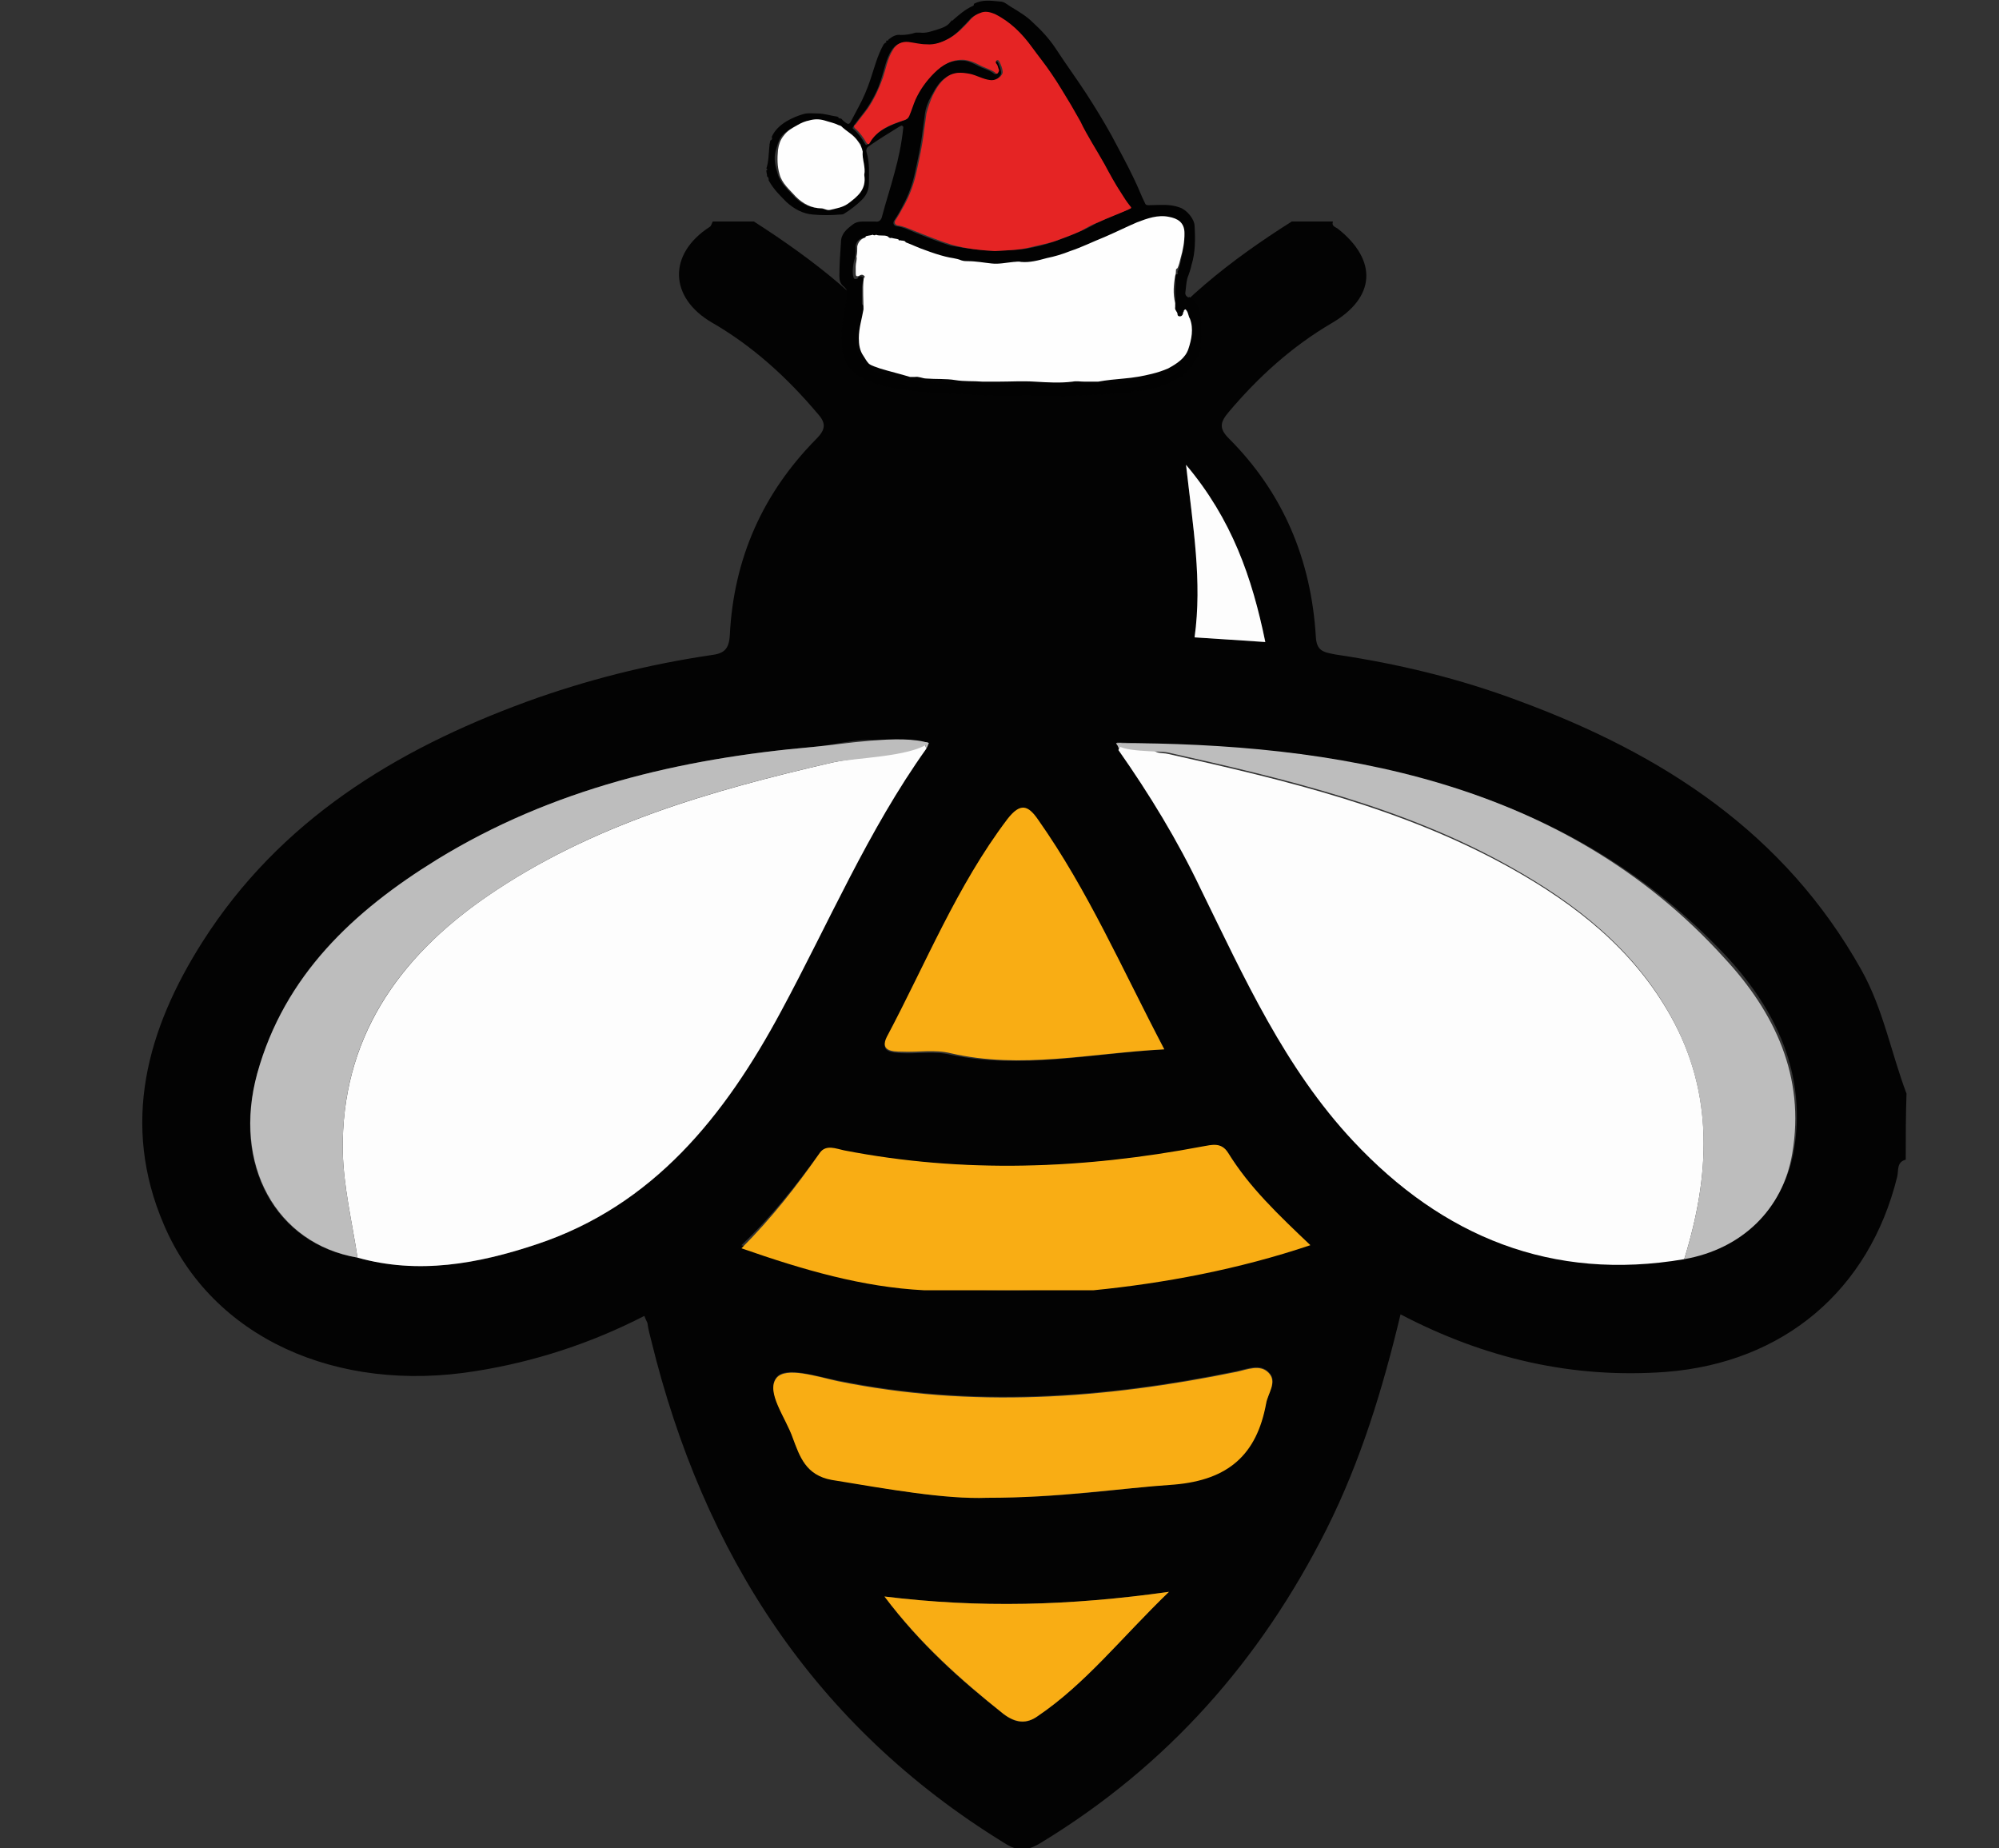 <?xml version="1.0" encoding="utf-8"?>
<!-- Generator: Adobe Illustrator 25.0.0, SVG Export Plug-In . SVG Version: 6.00 Build 0)  -->
<svg version="1.1" id="圖層_1" xmlns="http://www.w3.org/2000/svg" xmlns:xlink="http://www.w3.org/1999/xlink" x="0px" y="0px"
	 viewBox="0 0 257.2 237.8" style="enable-background:new 0 0 257.2 237.8;" xml:space="preserve">
<rect x="0" y="0" width="257.2" height="237.8" fill="#333333" stroke="none"/>
<style type="text/css">
	.st0{fill:#030303;}
	.st1{fill:#FDFDFD;}
	.st2{fill:#F9AD14;}
	.st3{fill:#BDBDBD;}
	.st4{fill:#E52424;}
	.st5{fill:#020202;}
	.st6{fill:#FEFEFE;}
</style>
<g>
	<path class="st0" d="M245.2,149.2c-1.2,0.3-0.9,1.4-1.1,2.2c-3.6,14.6-14.6,23.9-29.7,25.1c-12,0.9-23.3-1.7-34.2-7.4
		c-2.3,9.6-5.1,18.8-9.5,27.6c-8.5,16.9-20.5,30.5-36.8,40.4c-1.8,1.1-3,1.1-4.7,0c-24.4-15-38.7-37.2-45.4-64.6
		c-0.2-0.8-0.4-1.5-0.5-2.3c-0.1-0.2-0.2-0.4-0.4-0.9c-6.8,3.5-14.1,5.9-21.7,7.1c-17.9,2.9-33.9-4.3-40.1-18.8
		c-5.6-13-2.2-25.2,5-36.5c9.9-15.5,24.7-24.6,41.6-30.8c7.7-2.8,15.6-4.8,23.7-6c1.7-0.2,2.4-0.7,2.5-2.6
		c0.5-9.8,4.2-18.2,11.1-25.2c1.3-1.3,1.3-2.1,0.1-3.4c-3.9-4.6-8.3-8.6-13.5-11.6c-5.5-3.2-5.7-8.8-0.3-12.3
		c0.2-0.1,0.3-0.5,0.4-0.7c1.8,0,3.5,0,5.3,0c7.8,5,15.1,10.7,20.6,18.2c0.9,1.2,1.8,0.8,2.9,0.5c7.4-2.2,14.8-2.2,22.2,0
		c1.1,0.3,1.9,0.7,2.9-0.5c5.5-7.6,12.7-13.2,20.6-18.2c1.8,0,3.5,0,5.3,0c-0.2,0.6,0.3,0.7,0.6,0.9c5.2,4.1,4.9,8.9-0.8,12.2
		c-5.1,3-9.4,6.9-13.2,11.4c-1.1,1.3-1.3,2.1,0,3.4c7,7,10.6,15.6,11.2,25.5c0.1,1.9,1,2,2.5,2.3c8.1,1.2,16,3.1,23.7,6
		c18.4,6.8,34.1,16.9,44,34.6c2.8,5,3.8,10.6,5.8,15.9C245.2,143.5,245.2,146.4,245.2,149.2z M140.6,165.4
		c9.1-0.9,18.1-2.4,27.3-5.4c-4-3.7-7.2-7.5-9.9-11.7c-0.8-1.3-2-1-3.3-0.7c-15.3,2.8-30.7,3.4-46.1,0.5c-1-0.2-2.4-0.8-3.1,0.2
		c-3,4.1-6.1,8.1-10.1,11.9c8,2.7,15.6,4.9,23.5,5.2C126.1,166.2,133.4,166.2,140.6,165.4z M46,161.8c7.9,2.2,15.6,0.8,23-1.7
		c15.2-5,24.3-16.6,31.5-30c6.1-11.3,11.2-23.3,18.7-33.8c0.1-0.2,0.2-0.5,0.3-0.7c-0.2,0-0.4,0-0.5-0.1c-1.3,0.1-2.6,0.1-3.9,0.2
		c-3.6-1.2-7,0.1-10.5,0.4c-17.1,1.5-33.6,5.4-48.4,14.5c-10.7,6.6-19.6,14.8-23.1,27.5C29.8,149.9,35.5,160.1,46,161.8z
		 M148.1,95.7c-1.3-0.1-2.6-0.1-3.9-0.2c-0.2,0-0.4,0-0.5,0c0.1,0.2,0.2,0.5,0.3,0.7c4,5.7,7.5,11.7,10.6,17.9
		c5.6,11.4,10.8,23.1,19.6,32.4c11.5,12.3,25.5,18.1,42.6,15.2c7.4-1.2,12.7-6.4,14-13.6c1.7-9.9-2.3-18.2-8.7-25.1
		C202.1,101.7,175.9,96.6,148.1,95.7z M127,192.7c9.5,0,16.8-1.1,24.1-1.8c7-0.6,10.5-3.9,11.8-10.4c0.2-1.3,1.6-2.8,0.3-4
		c-1.1-1.1-2.7-0.4-4.1-0.1c-17,3.5-34.1,4.7-51.3,1.2c-2.7-0.5-6.7-1.9-7.9-0.4c-1.4,1.8,1.2,5.1,2.1,7.7c0.9,2.5,1.6,4.9,5,5.4
		C114.3,191.6,121.6,192.9,127,192.7z M149.8,135c-5.5-10.5-9.9-20.4-16.2-29.3c-1.4-1.9-2.3-2.4-4-0.1c-6.5,8.6-10.5,18.5-15.5,28
		c-0.9,1.8,0.7,1.8,1.9,1.9c2.1,0.1,4.3-0.3,6.3,0.2C131.4,137.6,140.2,135.6,149.8,135z M150.4,204.8c-12.8,1.8-24.4,2.1-36.6,0.6
		c4.6,6.2,9.8,10.8,15.3,15.1c1.6,1.3,3,1.3,4.4,0.3C139.7,216.6,144.2,210.7,150.4,204.8z M162.8,82.6c-1.7-8.3-4.3-15.8-10.2-22.8
		c0.9,8,2.1,15,1.1,22.2C156.9,82.2,159.8,82.4,162.8,82.6z"/>
	<path class="st1" d="M216.7,162c-17,2.9-31.1-2.9-42.6-15.2c-8.8-9.4-14-21-19.6-32.4c-3-6.3-6.6-12.2-10.6-17.9
		c0.1-0.3,0.2-0.5,0.3-0.8c1.3,0.1,2.6,0.1,3.9,0.2c0.3,1.2,1.4,0.9,2.2,1.1c15.2,3.4,30.3,7,44.1,14.7c8.4,4.7,15.8,10.5,20.6,19.1
		C220.6,140.8,220,151.3,216.7,162z"/>
	<path class="st1" d="M119.2,96.3c-7.5,10.5-12.6,22.5-18.7,33.8c-7.2,13.4-16.4,25-31.5,30c-7.5,2.5-15.2,3.9-23,1.7
		c-0.7-4.6-1.8-9.1-1.9-13.7c-0.2-14.4,7.1-24.9,18.6-32.8c13.4-9.2,28.8-13.6,44.4-17.2c2.7-0.6,5.6-0.5,8-2.3
		c1.3-0.1,2.6-0.1,3.9-0.2C119,95.8,119.1,96.1,119.2,96.3z"/>
	<path class="st2" d="M118.9,166c-7.9-0.4-15.5-2.6-23.5-5.4c3.9-3.9,7.1-8,10.1-12.3c0.8-1.1,2.1-0.5,3.1-0.3
		c15.4,3,30.8,2.4,46.1-0.5c1.2-0.2,2.4-0.6,3.3,0.8c2.7,4.4,6.5,8,10.6,11.9c-9.2,3.1-18.8,4.9-27.9,5.8
		C133.4,166,126.1,166,118.9,166z"/>
	<path class="st3" d="M119.5,95.6c-2.4,1.8-9.7,1.9-12.4,2.5c-15.7,3.6-31,8-44.4,17.2c-11.5,7.9-18.8,18.3-18.6,32.8
		c0.1,4.6,1.2,9.1,1.9,13.7c-10.5-1.8-16.1-12-12.9-23.7c3.5-12.6,12.4-20.9,23.1-27.5c14.8-9.1,31.3-13,48.4-14.5
		C108.1,95.8,116,94.4,119.5,95.6z"/>
	<path class="st3" d="M216.7,162c3.3-10.7,3.9-21.2-1.8-31.4c-4.8-8.6-12.2-14.4-20.6-19.1c-13.7-7.7-28.9-11.3-44.1-14.7
		c-0.8-0.2-6.3,0-6.6-1.2c28,0,57.5,4.7,78.3,27.7c6.4,6.9,10.4,15.2,8.7,25.1C229.4,155.6,224.1,160.7,216.7,162z"/>
	<path class="st2" d="M127,192.7c-5.4,0.2-12.7-1.1-20-2.3c-3.3-0.6-4.1-3-5-5.4c-0.9-2.6-3.5-5.9-2.1-7.7c1.2-1.5,5.2-0.2,7.9,0.4
		c17.2,3.5,34.2,2.3,51.3-1.2c1.4-0.3,3-1,4.1,0.1c1.2,1.2-0.1,2.7-0.3,4c-1.2,6.5-4.8,9.8-11.8,10.4
		C143.7,191.5,136.4,192.7,127,192.7z"/>
	<path class="st2" d="M149.8,135c-9.6,0.5-18.4,2.6-27.5,0.5c-2-0.5-4.2-0.1-6.3-0.2c-1.2,0-2.8-0.1-1.9-1.9c5-9.4,9-19.4,15.5-28
		c1.7-2.2,2.7-1.8,4,0.1C140,114.6,144.3,124.5,149.8,135z"/>
	<path class="st2" d="M150.4,204.8c-6.2,6-10.7,11.8-16.9,16c-1.4,1-2.8,0.9-4.4-0.3c-5.5-4.4-10.7-9-15.3-15.1
		C126,206.9,137.6,206.6,150.4,204.8z"/>
	<path class="st1" d="M162.8,82.6c-3.1-0.2-5.9-0.4-9.1-0.6c1-7.2-0.2-14.2-1.1-22.2C158.5,66.8,161.1,74.3,162.8,82.6z"/>
	<path class="st3" d="M119.2,96.3c-0.1-0.3-0.2-0.5-0.2-0.8c0.2,0,0.4,0,0.5,0.1C119.4,95.9,119.3,96.1,119.2,96.3z"/>
	<path class="st3" d="M144.3,95.6c-0.1,0.3-0.2,0.5-0.3,0.8c-0.1-0.2-0.2-0.5-0.3-0.7C143.9,95.6,144.1,95.6,144.3,95.6z"/>
</g>
<path class="st4" d="M108.9,39.2c0.1,0.1,0.1,0.1,0,0.2C108.9,39.3,108.9,39.2,108.9,39.2z"/>
<g>
	<path class="st5" d="M99,18.7c0-0.2,0.1-0.4,0.1-0.6c0.2-0.1,0.3-0.2,0.2-0.5c0.4-0.9,1.1-1.5,1.9-2c0.7-0.4,1.4-0.7,2.1-0.9
		c0.6-0.2,1.3-0.1,1.9-0.1c0.9,0,1.7,0.3,2.5,0.4c0.1,0,0.1,0.1,0.2,0.1c0,0.1,0,0.2,0.1,0.1c0.1,0,0.2,0.1,0.3,0.1
		c0.1,0.2,0.3,0.3,0.4,0.4c0.5,0.4,0.6,0.3,0.9-0.3c0.3-0.6,0.6-1.1,0.9-1.7c0.6-1.1,1.1-2.3,1.5-3.5c0.5-1.5,0.9-3.1,1.7-4.5
		c0.1-0.1,0.2-0.2,0.2-0.2c0.1,0,0.2,0,0.1-0.2c0,0,0.1-0.1,0.1-0.1c0.1,0.1,0.2,0,0.2-0.1c0.5-0.4,1-0.7,1.6-0.6
		c0.7,0,1.3-0.1,1.9-0.3c0.2,0,0.4,0,0.6,0c0.8,0.1,1.5-0.2,2.2-0.4c0.6-0.2,1.3-0.4,1.7-1c0.1-0.1,0.2-0.2,0.2-0.2
		c0.1,0.1,0.1,0,0.2-0.1c0.7-0.6,1.5-1.3,2.4-1.7c0.2-0.1,0.2-0.1,0.2-0.3c1.1-0.6,2.2-0.4,3.4-0.3c0.5,0,0.9,0.4,1.4,0.7
		c1,0.6,2,1.2,2.8,2c1.1,1,2.1,2.1,2.9,3.3c1.3,2,2.7,3.9,4,5.9c1.1,1.7,2.2,3.5,3.2,5.3c1,1.9,2,3.7,2.9,5.6c0.5,1,0.9,2.1,1.4,3.1
		c0.1,0.3,0.3,0.3,0.5,0.3c1.3,0,2.7-0.2,4,0.3c0.9,0.3,1.9,1.5,1.9,2.4c0.1,1.7,0.1,3.4-0.4,5c-0.1,0.5-0.3,1.1-0.5,1.6
		c-0.2,0.7-0.2,1.4-0.3,2c0,0.2,0.1,0.4,0.3,0.5c0.1,0.1,0.1,0.1,0.2,0c0.7,0.3,0.9,0.9,1.2,1.5c0.1,0.2,0.2,0.4,0.2,0.6
		c0,0.2-0.1,0.4,0.1,0.6c0.1,1,0.1,2,0,3c0,0,0,0,0,0c0,0,0,0,0,0c0,0.3-0.2,0.6,0,0.8c0,0.2-0.1,0.4-0.1,0.6c0,0,0,0-0.1,0
		c0,0,0,0,0,0c0,0.2-0.1,0.3-0.1,0.5c0,0-0.1,0-0.1,0c0,0,0,0.1,0,0.1c0,0.1-0.1,0.1-0.1,0.2c0,0-0.1,0-0.1,0c0,0,0,0.1,0,0.1
		c-0.1,0.1-0.1,0.2-0.2,0.3c-0.1,0-0.2,0-0.1,0.2c0,0.1-0.1,0.1-0.1,0.2c-0.1,0-0.2,0-0.1,0.2c-0.1,0.1-0.1,0.2-0.2,0.2
		c0,0-0.1,0-0.1,0c0,0-0.1,0.1,0,0.1c-0.1,0.1-0.2,0.1-0.2,0.2c-0.1,0-0.2,0-0.2,0.2c-0.1,0.1-0.1,0.2-0.2,0.2c0,0-0.1,0-0.1,0
		c0,0-0.1,0.1,0,0.1c-0.2,0.2-0.4,0.4-0.7,0.5c-0.1,0-0.2,0-0.2,0.1c-0.1,0.1-0.2,0.1-0.3,0.2c-0.1-0.1-0.2,0-0.2,0.1
		c-0.2,0.1-0.4,0.2-0.6,0.3c-0.1-0.1-0.2,0-0.2,0.1c-0.2,0.1-0.3,0.1-0.5,0.2c-0.2-0.1-0.4,0-0.5,0.2c-0.1,0-0.3,0.1-0.4,0.1
		c-0.3,0-0.6,0-0.9,0.2c-0.1,0-0.2,0-0.3,0.1c0-0.1-0.1-0.1-0.1,0c-0.4,0-0.7,0.1-1.1,0.1c-0.3-0.3-0.6,0-0.8,0.1
		c-0.2,0.2-0.5,0.1-0.8,0.1c-2,0.2-4,0.3-6.1,0.4c-2.3,0.1-4.5,0-6.8,0c-2.7,0-5.3,0-8-0.2c-2.8-0.1-5.6-0.2-8.3-0.7
		c-1.5-0.2-2.9-0.6-4.3-1.2c-2.1-0.9-2.9-2.5-3-4.6c-0.1-1.8,0.2-3.6,0.6-5.4c0.1-0.4,0-0.8,0.1-1.2c0-0.3-0.2-0.5-0.4-0.7
		c-0.5-0.4-0.6-0.8-0.6-1.4c0-1.4,0.1-2.9,0.2-4.3c0-1.1,0.7-1.7,1.5-2.3c0.5-0.4,1-0.4,1.6-0.4c0.4,0,0.9,0,1.3,0
		c0.5,0.1,0.8-0.2,0.9-0.7c0.5-1.9,1.1-3.7,1.6-5.6c0.5-1.8,0.9-3.7,1.1-5.6c0-0.1,0.1-0.3-0.1-0.4c-0.1-0.1-0.2,0-0.4,0.1
		c-1.3,0.8-2.6,1.6-3.9,2.5c-0.3,0.2-0.4,0.5-0.3,0.8c0.4,1.3,0.3,2.6,0.3,3.9c0,0.9-0.3,1.6-0.9,2.2c-0.7,0.7-1.5,1.3-2.3,1.8
		c-0.2,0.1-0.3,0.1-0.5,0.1c-1.2,0.1-2.4,0.1-3.5,0c-1.3-0.1-2.4-0.7-3.4-1.6c-0.9-0.9-1.7-1.7-2.3-2.8c0-0.2,0-0.4-0.2-0.5
		c0-0.3-0.1-0.5-0.1-0.8c0.1,0,0.1,0,0.1-0.1c0-0.1,0-0.1-0.1-0.1C98.9,20.8,98.9,19.8,99,18.7C99,18.8,99.1,18.8,99,18.7
		C99.1,18.7,99,18.7,99,18.7z M116.3,31.2c-0.2-0.2-0.5-0.1-0.7-0.2c0-0.2-0.1-0.3-0.2-0.1c-0.3-0.1-0.6-0.1-0.9-0.2
		c-0.1-0.2-0.3-0.2-0.5-0.2c-0.5-0.1-1,0-1.5-0.2c0,0,0,0,0,0c0,0,0,0,0,0c-0.1,0-0.3-0.1-0.4,0.1c-0.3,0.1-0.6,0.1-0.9,0.2
		c-0.7,0-1.2,0.7-1.1,1.3c0,0.4,0,0.9-0.1,1.3c-0.2,0.5-0.4,1.9-0.2,2.4c0,0.1,0.1,0.3,0.2,0.3c0.1,0,0.4,0,0.4-0.2
		c0.2-0.2,0.4-0.2,0.7,0c-0.1,0.1-0.1,0.1,0,0.2c0,0.1,0,0.2-0.1,0.4c0,0,0,0,0,0c0,0,0,0,0,0c0,0.2-0.1,0.4-0.1,0.7
		c0,0.8,0,1.6,0,2.4c0,0.6,0,1.2-0.2,1.7c-0.3,0.8-0.3,1.6-0.5,2.5c-0.2,0.9,0.2,1.8,0.6,2.6c0.5,1,1.3,1.5,2.4,1.8
		c0.4,0.1,0.9,0.2,1.4,0.4c0.6,0.3,1.3,0.3,1.9,0.5c0.2,0.1,0.4,0.1,0.5,0c0.2,0,0.4,0,0.6,0c0,0,0,0,0,0c0,0,0,0,0,0
		c0.2,0.1,0.4,0.2,0.7,0.2c1.7,0,3.4,0.3,5.1,0.4c1,0,2,0.1,3,0c0.7,0,1.4,0,2.1,0c0,0,0,0,0,0c0,0,0,0,0,0c0.2,0.1,0.4,0.1,0.6,0.1
		c1.4,0,2.9,0,4.3,0.1c1.9,0.1,3.8,0.1,5.7-0.1c0.2,0,0.3,0,0.4-0.2c0.6-0.1,1.2,0,1.8,0c0.1,0.1,0.3,0.1,0.4,0.1
		c1,0,1.9-0.1,2.8-0.3c1.3-0.2,2.6-0.4,3.9-0.7c0.9-0.2,1.8-0.5,2.6-1c1.3-0.9,2.1-2,2.3-3.5c0.1-1.1,0.1-2.3-0.3-3.3
		c-0.1-0.3-0.3-0.7-0.6-0.7c-0.3,0-0.2,0.4-0.3,0.6c-0.1,0.1-0.1,0.3-0.3,0.3c-0.2,0-0.2-0.2-0.2-0.3c-0.1-0.5-0.1-0.5-0.4-0.7
		c0-0.2,0-0.3,0-0.5c0.1-0.6,0-1.3,0-1.9c0-0.5,0.1-1,0-1.5c0-0.2,0-0.4,0.1-0.7c0.3,0,0.3-0.1,0.2-0.3c0.2-0.4,0.3-0.9,0.4-1.3
		c0.2-1,0.5-2.1,0.5-3.2c0-1.5-0.9-1.9-2-2.1c-1.4-0.2-2.8,0.2-4.1,0.7c-1.4,0.5-2.8,1.3-4.2,1.9c-1.5,0.6-2.9,1.3-4.4,1.8
		c-1,0.3-2,0.6-3,0.9c-1.1,0.2-2.1,0.5-3.3,0.5c-0.3,0-0.6,0-1,0c-0.9,0-1.8,0.3-2.8,0.2c-1-0.1-2.1-0.2-3.1-0.3
		c-0.3,0-0.6,0-0.8-0.1c-0.7-0.3-1.4-0.3-2.1-0.5c-0.9-0.2-1.7-0.5-2.5-0.8c-0.8-0.3-1.6-0.7-2.5-1c0.1,0,0-0.1,0-0.1
		C116.4,31.2,116.4,31.2,116.3,31.2z M128,32.3c1.4-0.1,2.7-0.1,4-0.3c1.2-0.2,2.4-0.5,3.6-0.9c1.1-0.4,2.2-0.8,3.3-1.3
		c0.8-0.3,1.5-0.7,2.2-1.1c1.3-0.6,2.7-1.2,4-1.7c0.2-0.1,0.3-0.2,0.1-0.4c-0.4-0.5-0.7-1.1-1.1-1.6c-0.8-1.2-1.5-2.5-2.2-3.8
		c-1-1.8-2.2-3.6-3.1-5.5c-0.4-0.7-0.8-1.4-1.2-2.1c-0.8-1.4-1.6-2.7-2.5-4c-0.8-1.1-1.7-2.2-2.5-3.4c-1.3-1.8-2.8-3.3-4.8-4.3
		c-0.5-0.3-1.1-0.4-1.7-0.2c-0.6,0.2-1.1,0.5-1.5,1c-0.8,0.8-1.5,1.7-2.6,2.3c-0.9,0.5-1.9,0.9-3,0.8c-0.8,0-1.5-0.2-2.3-0.3
		c-0.8-0.1-1.5,0.2-2,1c-0.7,1.1-0.9,2.4-1.3,3.6c-0.4,1.4-1.1,2.7-1.9,3.9c-0.5,0.7-1.1,1.4-1.6,2.1c-0.1,0.2-0.3,0.4-0.1,0.5
		c0.6,0.5,1.1,1.2,1.5,1.9c0.1,0.2,0.2,0.2,0.4,0c1.1-1.7,2.8-2.4,4.6-3c0.3-0.1,0.4-0.2,0.5-0.5c0.2-0.7,0.5-1.4,0.8-2.1
		c0.6-1.3,1.4-2.4,2.4-3.4c1.1-1.1,2.3-1.8,3.9-1.7c0.6,0,1.2,0.3,1.8,0.6c0.7,0.4,1.4,0.5,2.1,1c0.1,0.1,0.2,0.2,0.4,0.1
		c0.2-0.1,0.2-0.3,0.1-0.5c-0.1-0.2-0.1-0.5-0.3-0.7c-0.1-0.1-0.1-0.3,0-0.4c0.1-0.1,0.2,0,0.3,0c0.2,0.2,0.6,1.3,0.5,1.6
		c-0.2,0.6-1,1-1.6,0.9c-0.9-0.1-1.7-0.6-2.6-0.8c-1.1-0.3-2.1-0.3-3.1,0.5c-0.8,0.6-1.2,1.4-1.7,2.3c-0.4,0.7-0.7,1.5-0.8,2.3
		c-0.1,0.7-0.2,1.5-0.3,2.2c-0.2,1.8-0.6,3.6-1,5.4c-0.3,1.4-0.8,2.8-1.5,4.1c-0.3,0.6-0.7,1.3-1.1,1.9c-0.3,0.4-0.1,0.7,0.2,0.8
		c0.9,0.1,1.7,0.5,2.4,0.8c1.5,0.6,3,1.2,4.6,1.7C124.4,32,126.2,32.2,128,32.3z M111.2,22.4c0.2-1.3-0.4-2.4-0.4-3.7
		c0-0.1,0-0.2-0.1-0.2c-0.4-0.5-0.8-1.1-1.4-1.4c-0.9-0.5-1.7-1.1-2.7-1.4c-0.7-0.2-1.4-0.2-2.1-0.2c-0.8,0-1.5,0.4-2.3,0.8
		c-0.6,0.3-1.2,0.7-1.7,1.3c-0.4,0.6-0.5,1.2-0.7,1.8c-0.3,1.1,0,2.1,0.3,3.1c0.4,1.2,1.4,2,2.2,2.9c0.5,0.5,1.1,0.9,1.7,1.1
		c0.8,0.3,1.6,0.3,2.4,0.5c0.2,0,0.4,0,0.6,0c0.8-0.2,1.6-0.4,2.3-0.9c1.1-0.9,2.2-1.7,1.9-3.4C111.2,22.6,111.2,22.5,111.2,22.4z"
		/>
	<path class="st6" d="M111.1,36.1c0-0.1,0-0.2,0.1-0.4c0.1-0.1,0.1-0.1,0-0.2c-0.2-0.2-0.4-0.2-0.7,0c-0.3,0.1-0.4,0-0.4-0.3
		c0-0.3,0-0.6,0-0.9c0-0.5,0.2-0.9,0.1-1.3c0.1-0.4,0.1-0.9,0.1-1.3c0.1-0.5,0.4-0.9,0.9-1.1c0.1,0,0.2-0.1,0.2-0.2
		c0.3-0.1,0.6-0.1,0.9-0.2c0.1,0.1,0.3,0.1,0.4,0c0.5,0.2,1,0,1.5,0.2c0.1,0.1,0.3,0.3,0.5,0.2c0.3,0.1,0.6,0.1,0.9,0.2
		c0,0.1,0.1,0.2,0.2,0.1c0.2,0.1,0.5,0,0.7,0.2c0,0.1,0.1,0.1,0.1,0.1c0.8,0.3,1.6,0.7,2.5,1c0.8,0.3,1.7,0.6,2.5,0.8
		c0.7,0.2,1.4,0.2,2.1,0.5c0.3,0.1,0.6,0.1,0.8,0.1c1.1,0,2.1,0.2,3.1,0.3c0.9,0.1,1.8-0.1,2.8-0.2c0.3,0,0.6-0.1,1,0
		c1.1,0.1,2.2-0.2,3.3-0.5c1-0.2,2-0.5,3-0.9c1.5-0.5,2.9-1.2,4.4-1.8c1.4-0.6,2.8-1.3,4.2-1.9c1.3-0.5,2.7-1,4.1-0.7
		c1.1,0.2,2,0.7,2,2.1c0,1.1-0.2,2.2-0.5,3.2c-0.1,0.4-0.2,0.9-0.4,1.3c-0.2,0.1-0.2,0.2-0.2,0.3c0,0.2,0,0.4-0.1,0.7
		c-0.2,1.1-0.3,2.3,0,3.5c0,0.2,0,0.3,0,0.5c-0.1,0.4,0.3,0.6,0.3,0.9c0,0.2,0.1,0.3,0.3,0.3c0.2,0,0.3-0.1,0.4-0.3
		c0-0.1,0-0.2,0.1-0.3c0-0.1,0-0.2,0.2-0.3c0.1,0,0.1,0.1,0.2,0.2c0.2,0.3,0.2,0.7,0.4,1c0.5,1.3,0.2,2.7-0.2,3.9
		c-0.4,1.2-1.5,1.9-2.6,2.5c-0.7,0.3-1.3,0.5-2.1,0.7c-1.2,0.3-2.4,0.5-3.6,0.6c-1.1,0.1-2.2,0.2-3.3,0.4c-0.6,0-1.2,0-1.8,0
		c-0.5,0-1-0.1-1.5,0c-1.6,0.2-3.2,0.1-4.9,0c-1.5-0.1-3.1,0-4.6,0c-0.7,0-1.4,0-2.1,0c-1.2-0.1-2.3,0-3.5-0.2
		c-1.2-0.2-2.5-0.1-3.7-0.2c-0.5,0-1-0.3-1.5-0.2c-0.2,0-0.4,0-0.6,0c-1.3-0.4-2.6-0.7-3.9-1.1c-0.5-0.2-1-0.3-1.4-0.6
		c-0.3-0.3-0.5-0.7-0.7-1c-0.5-0.7-0.6-1.5-0.6-2.3c0-1.3,0.4-2.5,0.6-3.7C111.1,38.6,111,37.3,111.1,36.1z"/>
	<path class="st4" d="M128,32.3c-1.8-0.1-3.7-0.3-5.5-0.8c-1.6-0.5-3.1-1.1-4.6-1.7c-0.8-0.3-1.6-0.7-2.4-0.8
		c-0.4-0.1-0.5-0.4-0.2-0.8c0.4-0.6,0.7-1.2,1.1-1.9c0.7-1.3,1.2-2.7,1.5-4.1c0.4-1.8,0.8-3.6,1-5.4c0.1-0.7,0.2-1.5,0.3-2.2
		c0.2-0.8,0.5-1.6,0.8-2.3c0.4-0.8,0.9-1.7,1.7-2.3c1-0.8,2-0.7,3.1-0.5c0.9,0.2,1.7,0.7,2.6,0.8c0.6,0.1,1.4-0.3,1.6-0.9
		c0.1-0.3-0.3-1.4-0.5-1.6c-0.1-0.1-0.2-0.1-0.3,0c-0.1,0.1-0.1,0.3,0,0.4c0.2,0.2,0.2,0.5,0.3,0.7c0.1,0.2,0,0.3-0.1,0.5
		c-0.2,0.2-0.3,0-0.4-0.1c-0.6-0.4-1.4-0.6-2.1-1c-0.6-0.3-1.1-0.5-1.8-0.6c-1.6-0.1-2.8,0.6-3.9,1.7c-1,1-1.8,2.1-2.4,3.4
		c-0.3,0.7-0.5,1.4-0.8,2.1c-0.1,0.2-0.2,0.4-0.5,0.5c-1.8,0.6-3.6,1.2-4.6,3c-0.1,0.2-0.2,0.2-0.4,0c-0.4-0.7-0.9-1.4-1.5-1.9
		c-0.2-0.2-0.1-0.4,0.1-0.5c0.5-0.7,1.1-1.4,1.6-2.1c0.8-1.2,1.4-2.5,1.9-3.9c0.4-1.2,0.6-2.5,1.3-3.6c0.4-0.7,1.1-1.1,2-1
		c0.8,0.1,1.5,0.3,2.3,0.3c1.1,0.1,2.1-0.3,3-0.8c1-0.6,1.8-1.4,2.6-2.3c0.4-0.5,0.9-0.8,1.5-1c0.6-0.2,1.2,0,1.7,0.2
		c2,1,3.5,2.5,4.8,4.3c0.8,1.1,1.7,2.2,2.5,3.4c0.9,1.3,1.7,2.7,2.5,4c0.4,0.7,0.8,1.4,1.2,2.1c0.9,1.9,2.1,3.7,3.1,5.5
		c0.7,1.3,1.4,2.6,2.2,3.8c0.3,0.5,0.7,1.1,1.1,1.6c0.2,0.2,0.2,0.3-0.1,0.4c-1.3,0.6-2.7,1.1-4,1.7c-0.8,0.3-1.5,0.7-2.2,1.1
		c-1.1,0.5-2.2,0.9-3.3,1.3c-1.2,0.4-2.4,0.6-3.6,0.9C130.8,32.2,129.4,32.2,128,32.3z"/>
	<path class="st6" d="M111.2,22.5c0.3,1.9-0.9,2.8-2.1,3.7c-0.7,0.5-1.5,0.6-2.3,0.8c-0.4,0.1-0.8-0.2-1.1-0.2
		c-1.3,0-2.4-0.6-3.3-1.5c-0.8-0.9-1.8-1.7-2.1-2.9c-0.3-1-0.3-2-0.2-3.1c0.1-0.7,0.3-1.3,0.7-1.8c0.5-0.7,1.1-1,1.8-1.4
		c0.5-0.3,1-0.5,1.5-0.6c0.7-0.2,1.3-0.2,2,0c0.6,0.2,1.2,0.3,1.8,0.6c0.1,0,0.2,0.1,0.3,0.1c0.7,0.7,1.6,1.1,2.2,2
		c0.3,0.4,0.5,0.8,0.6,1.3C110.9,20.5,111.4,21.5,111.2,22.5z"/>
</g>
</svg>

